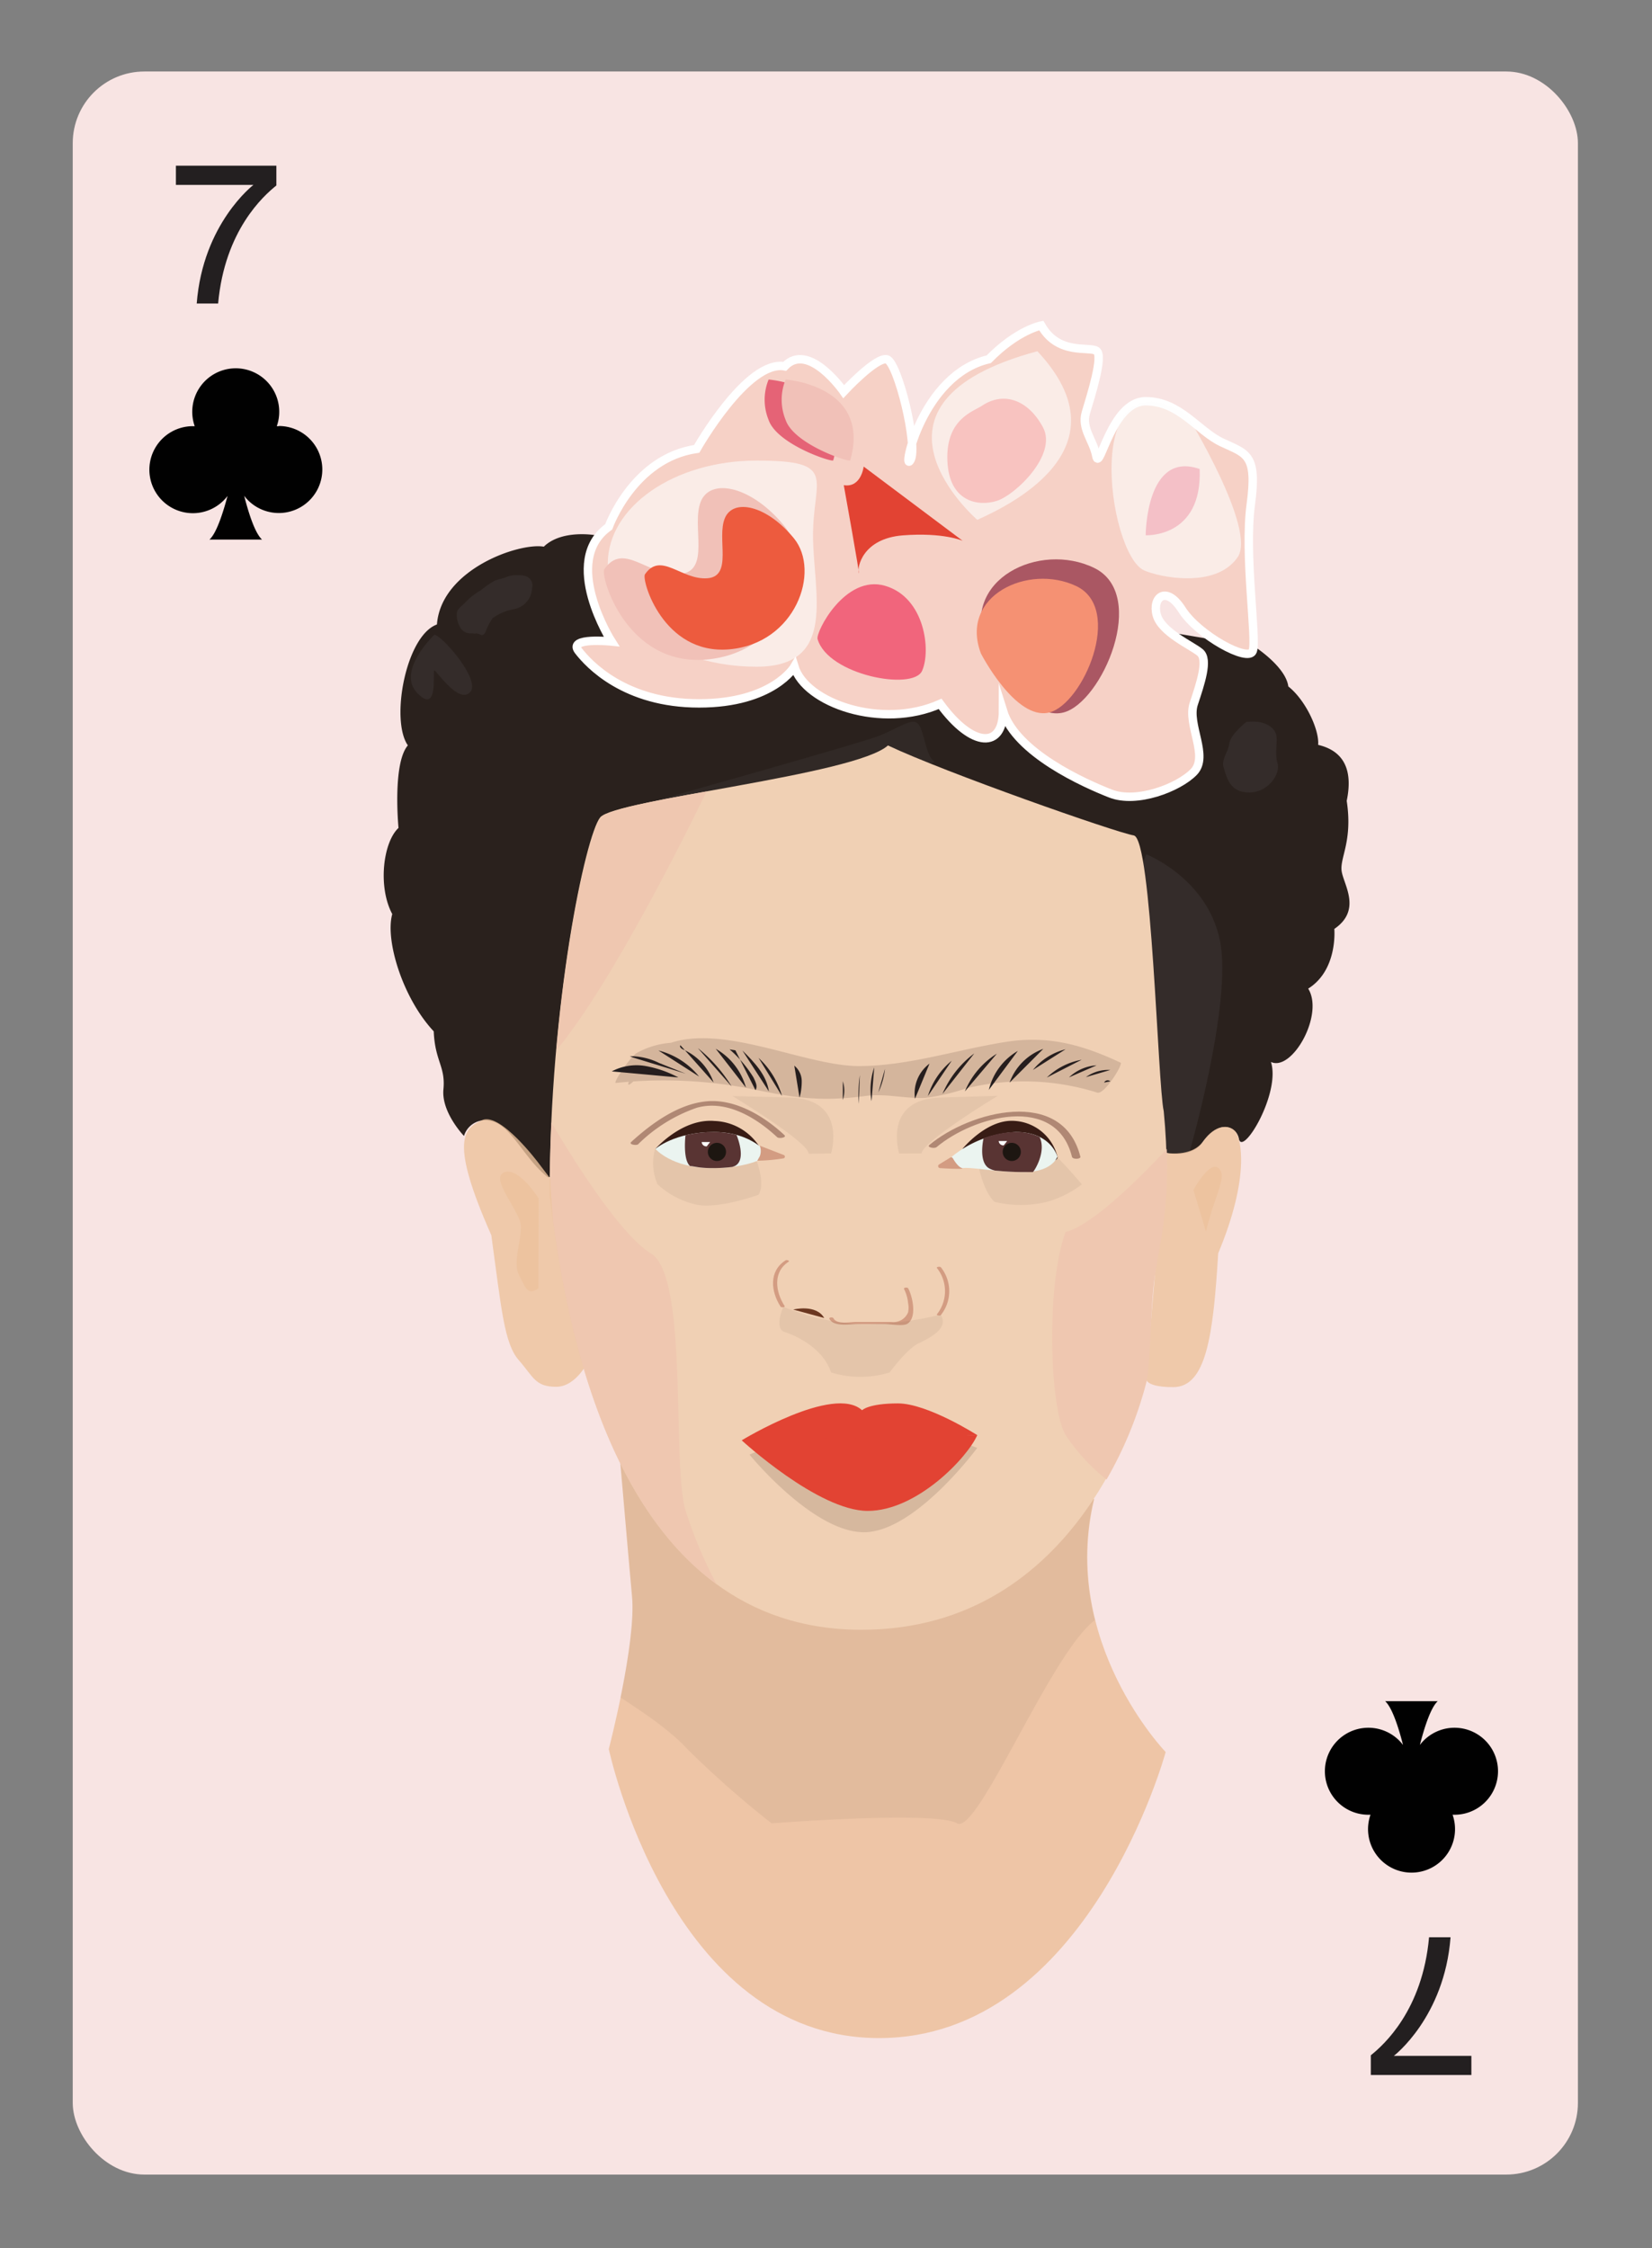 <svg id="Layer_1" data-name="Layer 1" xmlns="http://www.w3.org/2000/svg" viewBox="0 0 196 266.67"><rect x="0" y="0" width="196" height="266.67" fill="#808080" stroke="none"/><defs><style>.cls-1{fill:#f8e4e3;}.cls-2{fill:#231f20;}.cls-3{fill:#010101;}.cls-31,.cls-4{fill:#1d1611;}.cls-4{opacity:0.94;}.cls-22,.cls-5,.cls-7,.cls-8{opacity:0.15;}.cls-6,.cls-7{fill:#6d6e71;}.cls-8{fill:#58595b;}.cls-9{fill:#f6d1c6;stroke:#fff;stroke-miterlimit:10;}.cls-10{fill:#aa5763;}.cls-11{fill:#e56376;}.cls-12{fill:#f59173;}.cls-13{fill:#f1657c;}.cls-14{fill:#fdfdfe;opacity:0.6;}.cls-15{fill:#ef6b65;}.cls-16{fill:#f1c1b8;}.cls-17{fill:#e24333;}.cls-18{fill:#ed5b3e;}.cls-19{fill:#eec5a6;}.cls-20,.cls-22{fill:#443123;}.cls-20{opacity:0.07;}.cls-21{fill:#f0d0b4;}.cls-23{fill:#381c15;}.cls-24{fill:#ecc19c;opacity:0.8;}.cls-25{fill:#d39c82;}.cls-26{fill:#6b3720;}.cls-27{fill:#ebf4f0;}.cls-28{fill:#b08874;}.cls-29{fill:#593433;}.cls-30{fill:#fff;}.cls-32{fill:#efc7b0;}</style></defs><title>badbitchcards</title><rect class="cls-1" x="8.63" y="8.48" width="178.58" height="249.45" rx="8.5" ry="8.5"/><path class="cls-2" d="M32.79,22c-1.51,1.21-6.13,5.32-6.91,14H23.34c.73-9.5,6.73-14.07,6.73-14.07h-9.2V19.65H32.79Z"/><path class="cls-3" d="M33.08,50.55h-.24a5.16,5.16,0,1,0-9.74,0h-.24A5.16,5.16,0,1,0,27,58.82C26.41,61,25.66,63.28,24.85,64h6.24c-.81-.73-1.56-3-2.12-5.19a5.16,5.16,0,1,0,4.11-8.28ZM28.2,54s0,0,0,0Z"/><path class="cls-2" d="M162.64,243.78c1.51-1.21,6.13-5.32,6.91-14h2.55c-.73,9.5-6.73,14.07-6.73,14.07h9.2v2.27H162.64Z"/><path class="cls-3" d="M162.36,215.25h.24a5.16,5.16,0,1,0,9.74,0h.24a5.16,5.16,0,1,0-4.12-8.28c.56-2.18,1.31-4.46,2.12-5.19h-6.24c.81.73,1.56,3,2.12,5.19a5.16,5.16,0,1,0-4.11,8.28Zm4.87-3.45s0,0,0,0Z"/><path class="cls-4" d="M65,139.63c-2.81-2.15-4.37-6.31-6.88-6.69a2.6,2.6,0,0,0-3.07,1.8s-2.7-2.79-2.44-5.53-1-3.31-1.15-6.88c-3.69-3.94-5.79-10.83-4.92-13.91-1.72-3.2-1.11-8.49.74-10.22,0,0-.74-7.63,1.11-9.79-2.09-3-.25-13,3.45-14.34.49-6.53,9.73-9.73,12.68-9.23,2.15-2.09,6.16-1.35,6.16-1.35L148.85,76.7s3.69,2.36,4,4.72c2.06,1.62,3.69,5.16,3.54,6.93,2.51.59,4.28,2.36,3.39,6.64.74,4.87-.88,6.78-.59,8.41s2.36,4.57-.88,6.78c0,0,.44,4.87-3.1,7.08,1.92,3.1-1.92,9.88-4.42,8.7,1.18,3.69-3.35,11.23-3.8,9.13a1.67,1.67,0,0,0-1.84-1.4s-1.2,0-2.5,1.83-4.16,1.25-4.16,1.25"/><g class="cls-5"><path class="cls-6" d="M56,75.12a1.42,1.42,0,0,1-1.5-.91,2.68,2.68,0,0,1-.27-1.67c.18-.47.82-.87,1.14-1.25A7.89,7.89,0,0,1,57.07,70a11.83,11.83,0,0,1,1.54-1.08c.46-.22,1-.27,1.45-.47a2.94,2.94,0,0,1,1.28-.22c.6,0,1.19,0,1.57.48s.26.87.16,1.47a2.61,2.61,0,0,1-2.13,2.08,6,6,0,0,0-2.51,1.08A7.14,7.14,0,0,0,57.59,75c-.42.72-.69,0-1.23.16Z"/></g><path class="cls-7" d="M51.53,75.29s-4.57,4.34-2,6.94,1.75-2.71,2-2.71,2.85,4,4.23,2.6S52.44,75.35,51.53,75.29Z"/><path class="cls-8" d="M77.68,95s24-6.73,26.47-7.67,4.06-2.29,4.79-1.46.85,3.66,1.87,4.43S80.46,97.71,77.68,95Z"/><path class="cls-7" d="M147.85,85.64s-1.88,1.5-2,2.54-1,1.88-.66,2.91.66,2.91,3,2.91,3.76-2.26,3.38-3.48.09-2.63-.19-3.48S149.92,85.36,147.85,85.64Z"/><path class="cls-7" d="M136,101.33s7.23,2.82,8.74,10.24-3.66,25.25-3.66,25.25l-2.61-.06S131.69,111.48,136,101.33Z"/><path class="cls-9" d="M94.25,79.08s-2.53,4.35-11.31,4.35-13.07-4.62-14.32-6.25,3.93-1.09,3.93-1.09-6.07-9.52-.33-13.6c0,0,2.9-8.16,10.44-9.25,0,0,6-10.61,10.44-9.79,2.84-3,7,3,7,3s3.82-4.12,5.11-3.83S109,53,108,54.61s1.34-10.14,9.31-12c3.44-3.5,6.23-4,6.23-4,2,3.54,5.64,2.45,6.54,3s-.69,5.44-1.25,7.34.89,3.26,1.25,5.17,1.79-6.53,5.84-6.53,6.19,3.54,9.06,4.89,4.23,1.36,3.42,7.34.74,16,.23,17.4-6.49-1.9-8.39-4.89-3.56-1.45-3,.61,4.1,3.59,5.13,4.44.07,3.65-.74,6.1,1.83,6.21,0,8.09-6.79,3.76-9.86,2.56S120.54,89.3,119,84.34c0,4.44-3.59,4.44-7.46-.85C104.6,86.57,95.57,83.4,94.25,79.08Z"/><path class="cls-10" d="M116.92,76.51s4.69,9.16,9.25,8,10.13-14,3.64-17.15S114,68.71,116.92,76.51Z"/><path class="cls-11" d="M135.93,63.49s6.74.34,6.4-7.86C135.93,53.4,135.93,63.49,135.93,63.49Z"/><path class="cls-12" d="M116.38,77.51s4.11,8,8.11,7,8.88-12.31,3.19-15S113.79,70.67,116.38,77.51Z"/><path class="cls-13" d="M97,75.8c-.24-.84,3.27-7.69,8-6.32s5.48,7.69,4.4,10.09S98.23,80.07,97,75.8Z"/><path class="cls-14" d="M96.46,63.49c0,6.75,3,15.59-6.7,15.59S72.11,73.61,72.11,66.86,80,54.63,89.76,54.63,96.46,56.74,96.46,63.49Z"/><path class="cls-15" d="M116.53,48.11c-1,.69-4.31,1.54-4.13,6.5s3.69,5.49,5.87,4.8,7.22-5.48,5.47-8.73S119.11,46.4,116.53,48.11Z"/><path class="cls-16" d="M71.7,67.51c-.53.76,2.58,11.54,12.1,10.72s13.11-11.12,9.25-15.85-8.76-5.76-9.91-2.88,1.26,8.32-2.52,8.59S74,64.2,71.7,67.51Z"/><path class="cls-11" d="M98.86,54.6c-.08.28-6.67-1.88-7.67-4.79a6.34,6.34,0,0,1,0-4.79S101.38,45.71,98.86,54.6Z"/><path class="cls-17" d="M100.11,57.55s2,11.1,1.78,10.42.45-4.1,5.24-4.47,7.08.64,7.08.64l-11.74-8.8S102.18,57.88,100.11,57.55Z"/><path class="cls-18" d="M76.52,68.12c-.44.64,2.14,9.58,10,8.9s10.88-9.23,7.68-13.16S87,59.07,86,61.46s1,6.91-2.09,7.13S78.41,65.38,76.52,68.12Z"/><path class="cls-16" d="M100.88,54.6c-.08.28-6.67-1.88-7.67-4.79a6.34,6.34,0,0,1,0-4.79S103.39,45.71,100.88,54.6Z"/><path class="cls-14" d="M115.95,61.66s-16-13.79,7.13-20C134.13,53.47,119.07,60.23,115.95,61.66Z"/><path class="cls-14" d="M135.73,67.65c-4.35-2-7.57-26.3,5.09-18.45,0,0,8.36,13.64,6,16.92C144.18,69.9,137.4,68.42,135.73,67.65Z"/><path class="cls-19" d="M73.58,173.27s.9,10.6,1.41,16.11-2.76,18.08-2.76,18.08,7.27,34.28,32.07,34.28,34-33.93,34-33.93-12.57-13-8.48-30"/><path class="cls-20" d="M129.91,192.17a29.82,29.82,0,0,1-.13-14.38l-28.17-2c-11.23-.26-22.64-2.95-28.11-2.95.33,3.07,1.11,12.36,1.48,16.49.27,3-.55,8-1.36,12,1.73,1.18,5.5,3.5,7.93,6.13a116.54,116.54,0,0,0,10,8.81s19.41-1.52,22,0C116,217.69,124.7,196,129.91,192.17Z"/><path class="cls-21" d="M102.21,193.31c-28.09,0-34.85-33.42-37-51.56,0-22.76,4.27-42.67,6-44.8s30.22-5,34.14-8.53c6.76,3.2,27,10.31,29.16,10.67s2.84,29.51,3.56,32.71c1,10.31-.45,15.1-1.12,19.67-.52,3.55-.48,10.32-1,12.49S128.16,193.31,102.21,193.31Z"/><path class="cls-22" d="M88.93,172.54s7.49,9.2,13.57,9.2,13.44-10,13.44-10A34.27,34.27,0,0,0,88.93,172.54Z"/><path class="cls-23" d="M77.76,136.27s3.14-3.63,7-3.31a6.6,6.6,0,0,1,5.31,3Z"/><path class="cls-23" d="M114.19,136.27s2.7-3.34,5.85-3.33a5.59,5.59,0,0,1,5.42,4.26C125.78,138.95,114.19,136.27,114.19,136.27Z"/><path class="cls-20" d="M90,141.71s-4.37,1.6-7.09,1.23a10,10,0,0,1-4.9-2.47,6.31,6.31,0,0,1-.29-4.21l12.05,1.45S90.82,140.39,90,141.71Z"/><path class="cls-20" d="M118,142.55a13.21,13.21,0,0,0,6.23,0,12.48,12.48,0,0,0,4.13-2.07s-3.55-4.21-4.19-4.21-8,2.38-8,2.38S116.77,141.46,118,142.55Z"/><path class="cls-24" d="M63.93,138s-4.56-6.13-6.73-5.14-3.91,2.37,1.09,13.64c1.2,8.7,1.52,12.85,3.26,14.83s1.93,3.16,4.44,3.16,4-3.4,4-3.4-4.85-15.07-4.64-21.22Z"/><path class="cls-24" d="M138.26,136.73s3.12.59,4.51-1.38,3-2,3.76-1.19,1.78,5.48-2,14.5c-.59,9.81-1.43,15.87-5.34,15.87S136,163.2,136,163.2Z"/><path class="cls-17" d="M88,170.84s10.9-6.65,14.28-3.57c0,0,.75-.81,4.26-.81s9.4,3.76,9.4,3.76-9.65.5-14,.63S88,170.84,88,170.84Z"/><path class="cls-17" d="M115.95,170.21c-1.13,2.63-7.14,9-13,9S88,170.84,88,170.84"/><path class="cls-25" d="M93.19,149.5c-2,1.28-1.73,3.7-.58,5.48.09.14.58.08.48-.07-1.07-1.66-1.43-4,.45-5.24.24-.15-.22-.26-.35-.18Z"/><path class="cls-25" d="M111.16,150.4a4.41,4.41,0,0,1,0,5.49c-.1.13.38.2.48.07a4.53,4.53,0,0,0,0-5.63c-.1-.14-.58-.07-.48.07Z"/><path class="cls-25" d="M107.23,152.84a4.59,4.59,0,0,1,.51,1.72,2.7,2.7,0,0,1,0,1.09,1.85,1.85,0,0,1-1.95,1.15l-4.28,0c-.71,0-2.23.34-2.63-.45-.08-.15-.57-.1-.48.07.52,1,2.39.64,3.27.63l3.25,0c.69,0,2.09.26,2.67,0,1.25-.67.7-3.24.16-4.24-.08-.15-.57-.1-.48.07Z"/><path class="cls-26" d="M94.11,155.33s2.7-.69,3.68,1"/><path class="cls-27" d="M77.76,136.27s2.28-2,6.94-2S91.19,137,91.19,137s-1.92,1.55-6.72,1.55S77.76,136.27,77.76,136.27Z"/><path class="cls-27" d="M112.94,137.19a13,13,0,0,1,7.58-2.92c4.2,0,4.93,2.92,4.93,2.92s-.55,1.83-4,1.83-6.3-.64-7.31-.46S112.94,137.19,112.94,137.19Z"/><path class="cls-25" d="M93,137l-2.86-1.11a1.73,1.73,0,0,1,0,1.26l-.29.52a20.61,20.61,0,0,0,3.13-.28A.21.21,0,0,0,93,137Z"/><path class="cls-25" d="M111.38,138.14l1.34-.82a.24.24,0,0,1,.34.08c.2.35.63,1,1.07,1.15s-1.49.08-2.64,0A.24.24,0,0,1,111.38,138.14Z"/><path class="cls-28" d="M75.75,135.68a18.55,18.55,0,0,1,6.9-4.28c3.49-1,7.06,1.15,9.55,3.48.23.21,1.19.05.86-.25-2.4-2.24-5.84-4.32-9.23-4s-6.55,2.64-8.94,4.82c-.33.3.63.47.86.25Z"/><path class="cls-28" d="M111.12,136.06c4.39-3.68,14.18-6.37,16.06,1.14.09.36,1.07.29,1,0-2.1-8.37-13.18-5.37-17.92-1.39-.34.28.62.46.86.25Z"/><path class="cls-2" d="M94.14,128.64l-2.05-2.82"/><path class="cls-2" d="M80.49,127.8a13.27,13.27,0,0,0-3.91-1.36,6.29,6.29,0,0,0-4,.64"/><path class="cls-2" d="M81.35,127.35l-3.15-1.27a7.69,7.69,0,0,0-3.47-.8l.4.16"/><path class="cls-2" d="M82.94,127.69a9,9,0,0,0-4.82-3.09"/><path class="cls-2" d="M84.66,128.39a6.67,6.67,0,0,0-3.61-3.91c-.21-.09-.48-.33-.32-.5"/><path class="cls-2" d="M86.8,128.86a17.56,17.56,0,0,0-4-4.54"/><path class="cls-2" d="M88.5,129a7.63,7.63,0,0,0-3.58-4.6"/><path class="cls-2" d="M89.63,129.3c.3-.45,0-1-.24-1.51a14.24,14.24,0,0,0-2.83-3.32l.69.11"/><path class="cls-2" d="M91.22,129.45c-.26-1.94-1.74-3.47-3.14-4.85"/><path class="cls-2" d="M92.78,130A9.81,9.81,0,0,0,90,125.48"/><path class="cls-2" d="M94.86,130.19a7.05,7.05,0,0,0,.26-2,2.38,2.38,0,0,0-.88-1.79"/><path class="cls-2" d="M108.56,130.32a4.39,4.39,0,0,1,1.72-4.16"/><path class="cls-2" d="M110.09,130a8.73,8.73,0,0,1,2.82-4.18"/><path class="cls-2" d="M111.82,129.75a11.69,11.69,0,0,1,3.77-4.8"/><path class="cls-2" d="M114.48,129.45a9.57,9.57,0,0,1,3.79-4.47"/><path class="cls-2" d="M117.32,129.27a7.33,7.33,0,0,1,3.44-4.62"/><path class="cls-2" d="M119.78,128.41a6.64,6.64,0,0,1,4-4"/><path class="cls-2" d="M122.55,126.91a7.28,7.28,0,0,1,3.87-2.45"/><path class="cls-2" d="M124.2,127.81a7.93,7.93,0,0,1,4.13-2.11"/><path class="cls-2" d="M126.83,127.79a5.24,5.24,0,0,1,3.27-1.43"/><path class="cls-2" d="M128.84,127.76a4.48,4.48,0,0,1,2.89-.85"/><path class="cls-2" d="M131,128.4a.46.46,0,0,1,.73-.14"/><path class="cls-2" d="M100,130.47a3.76,3.76,0,0,0,0-2.22"/><path class="cls-2" d="M101.89,130.92a16.29,16.29,0,0,1,.13-3.4"/><path class="cls-2" d="M103.4,130.61a8.11,8.11,0,0,1,.32-4"/><path class="cls-2" d="M104.21,129.57a9.11,9.11,0,0,0,.79-2.79"/><path class="cls-29" d="M123.34,134.86a6.29,6.29,0,0,0-2.82-.59,10.69,10.69,0,0,0-3.83.76s-.64,2.74.63,3.53a2.61,2.61,0,0,0,.73.28c1,.1,2.16.18,3.38.18l.48,0,.41,0,.22,0C122.71,138.92,124.18,136.6,123.34,134.86Z"/><path class="cls-29" d="M87.16,138.31c1.49-.7.25-3.64.22-3.69a10.09,10.09,0,0,0-2.68-.35,14.17,14.17,0,0,0-3.37.39h0s-.35,2.91.55,3.65h.06c.15,0,.59.1,1.17.17a13.7,13.7,0,0,0,1.37.07,19.19,19.19,0,0,0,2.4-.14Z"/><path class="cls-30" d="M118.49,135.34h1l-.4.51A.55.55,0,0,1,118.49,135.34Z"/><circle class="cls-31" cx="85.06" cy="136.63" r="1.08"/><circle class="cls-31" cx="120.04" cy="136.63" r="1.08"/><path class="cls-24" d="M63.91,142.15s-2.38-3.81-4.11-3.09,1.92,4.61,2,6.34-1,4.33-.22,5.84,1,2.48,2.29,1.57"/><path class="cls-24" d="M141.59,141.14s1.94-3.57,3-2.57-.43,3-1.51,7.51"/><path class="cls-20" d="M92.94,155s-1.16,2.58.17,3,4.55,1.9,5.49,4.79a11.87,11.87,0,0,0,6.95,0s2.05-2.8,3.42-3.45,3.66-1.78,2.63-3.41a39.37,39.37,0,0,1-9.12,1.15A27.32,27.32,0,0,1,92.94,155Z"/><path class="cls-20" d="M98.6,136.82s2-6.43-4.87-6.64L86.9,130s9,5.45,9.05,6.84Z"/><path class="cls-20" d="M106.68,136.82s-2-6.43,4.87-6.64l6.84-.21s-9,5.45-9.05,6.84Z"/><path class="cls-32" d="M81.36,179.23c-1.69-5.36.38-27.85-4.13-30.56-4.07-2.46-10.6-13.46-11.81-15.53-.08,1.73-.13,3.49-.17,5.27q.1,3.46.39,6.64c1.89,13.72,6.49,33.45,19.38,42.86A51.81,51.81,0,0,1,81.36,179.23Z"/><path class="cls-32" d="M66,124.58c6.59-7.84,15.9-26.71,17.83-30.7C77.47,95,72,96.06,71.27,97,70,98.52,67.31,109.72,66,124.58Z"/><path class="cls-32" d="M137,151.47c.56-3.85,1.7-7.87,1.43-15.19-2.7,2.91-8.67,9-12,9.85-2.33,6.14-1.91,21,0,24.08a22.77,22.77,0,0,0,4.85,5.28A46.28,46.28,0,0,0,136,164C136.52,161.8,136.48,155,137,151.47Z"/><path class="cls-30" d="M83.25,135.46h1l-.4.51A.55.55,0,0,1,83.25,135.46Z"/><g class="cls-5"><path class="cls-23" d="M75.33,128.08c2.81-2.88,10.11-.48,13.52.28,4.19.93,8.1,1.86,12.43,1.59,5-.3,9.71-1.79,14.58-2.64,5.39-.94,9.49,0,14.33,2.3l2.77-3.55a29.72,29.72,0,0,0-12.57-1.16c-2.31.31-4.44,1.22-6.71,1.59s-4.56-.4-6.87-.27c-2.65.15-5,1-7.65.85-3-.22-5.94-1.26-8.94-1.77a55,55,0,0,0-14.66-.41l-2.49,3.56a9.62,9.62,0,0,1,7.52-.74c1,.29,2.88-3.52,2.77-3.55a9.74,9.74,0,0,0-7.8.73c-.67.33-2.91,3.6-2.49,3.56a53.9,53.9,0,0,1,16.17.73c5.14,1.06,8.2,1.51,13.39.82,2.45-.33,4.73.33,7.15.22a24.26,24.26,0,0,0,4.83-1.12,28.91,28.91,0,0,1,15.58.5c.86.26,3.08-3.4,2.77-3.55-4.63-2.17-8.66-3.27-13.74-2.45-5.77.92-11.39,2.82-17.29,2.85-7.53,0-19.58-7-25.78-.63-.64.65-2.76,4.24-.81,2.25Z"/></g></svg>